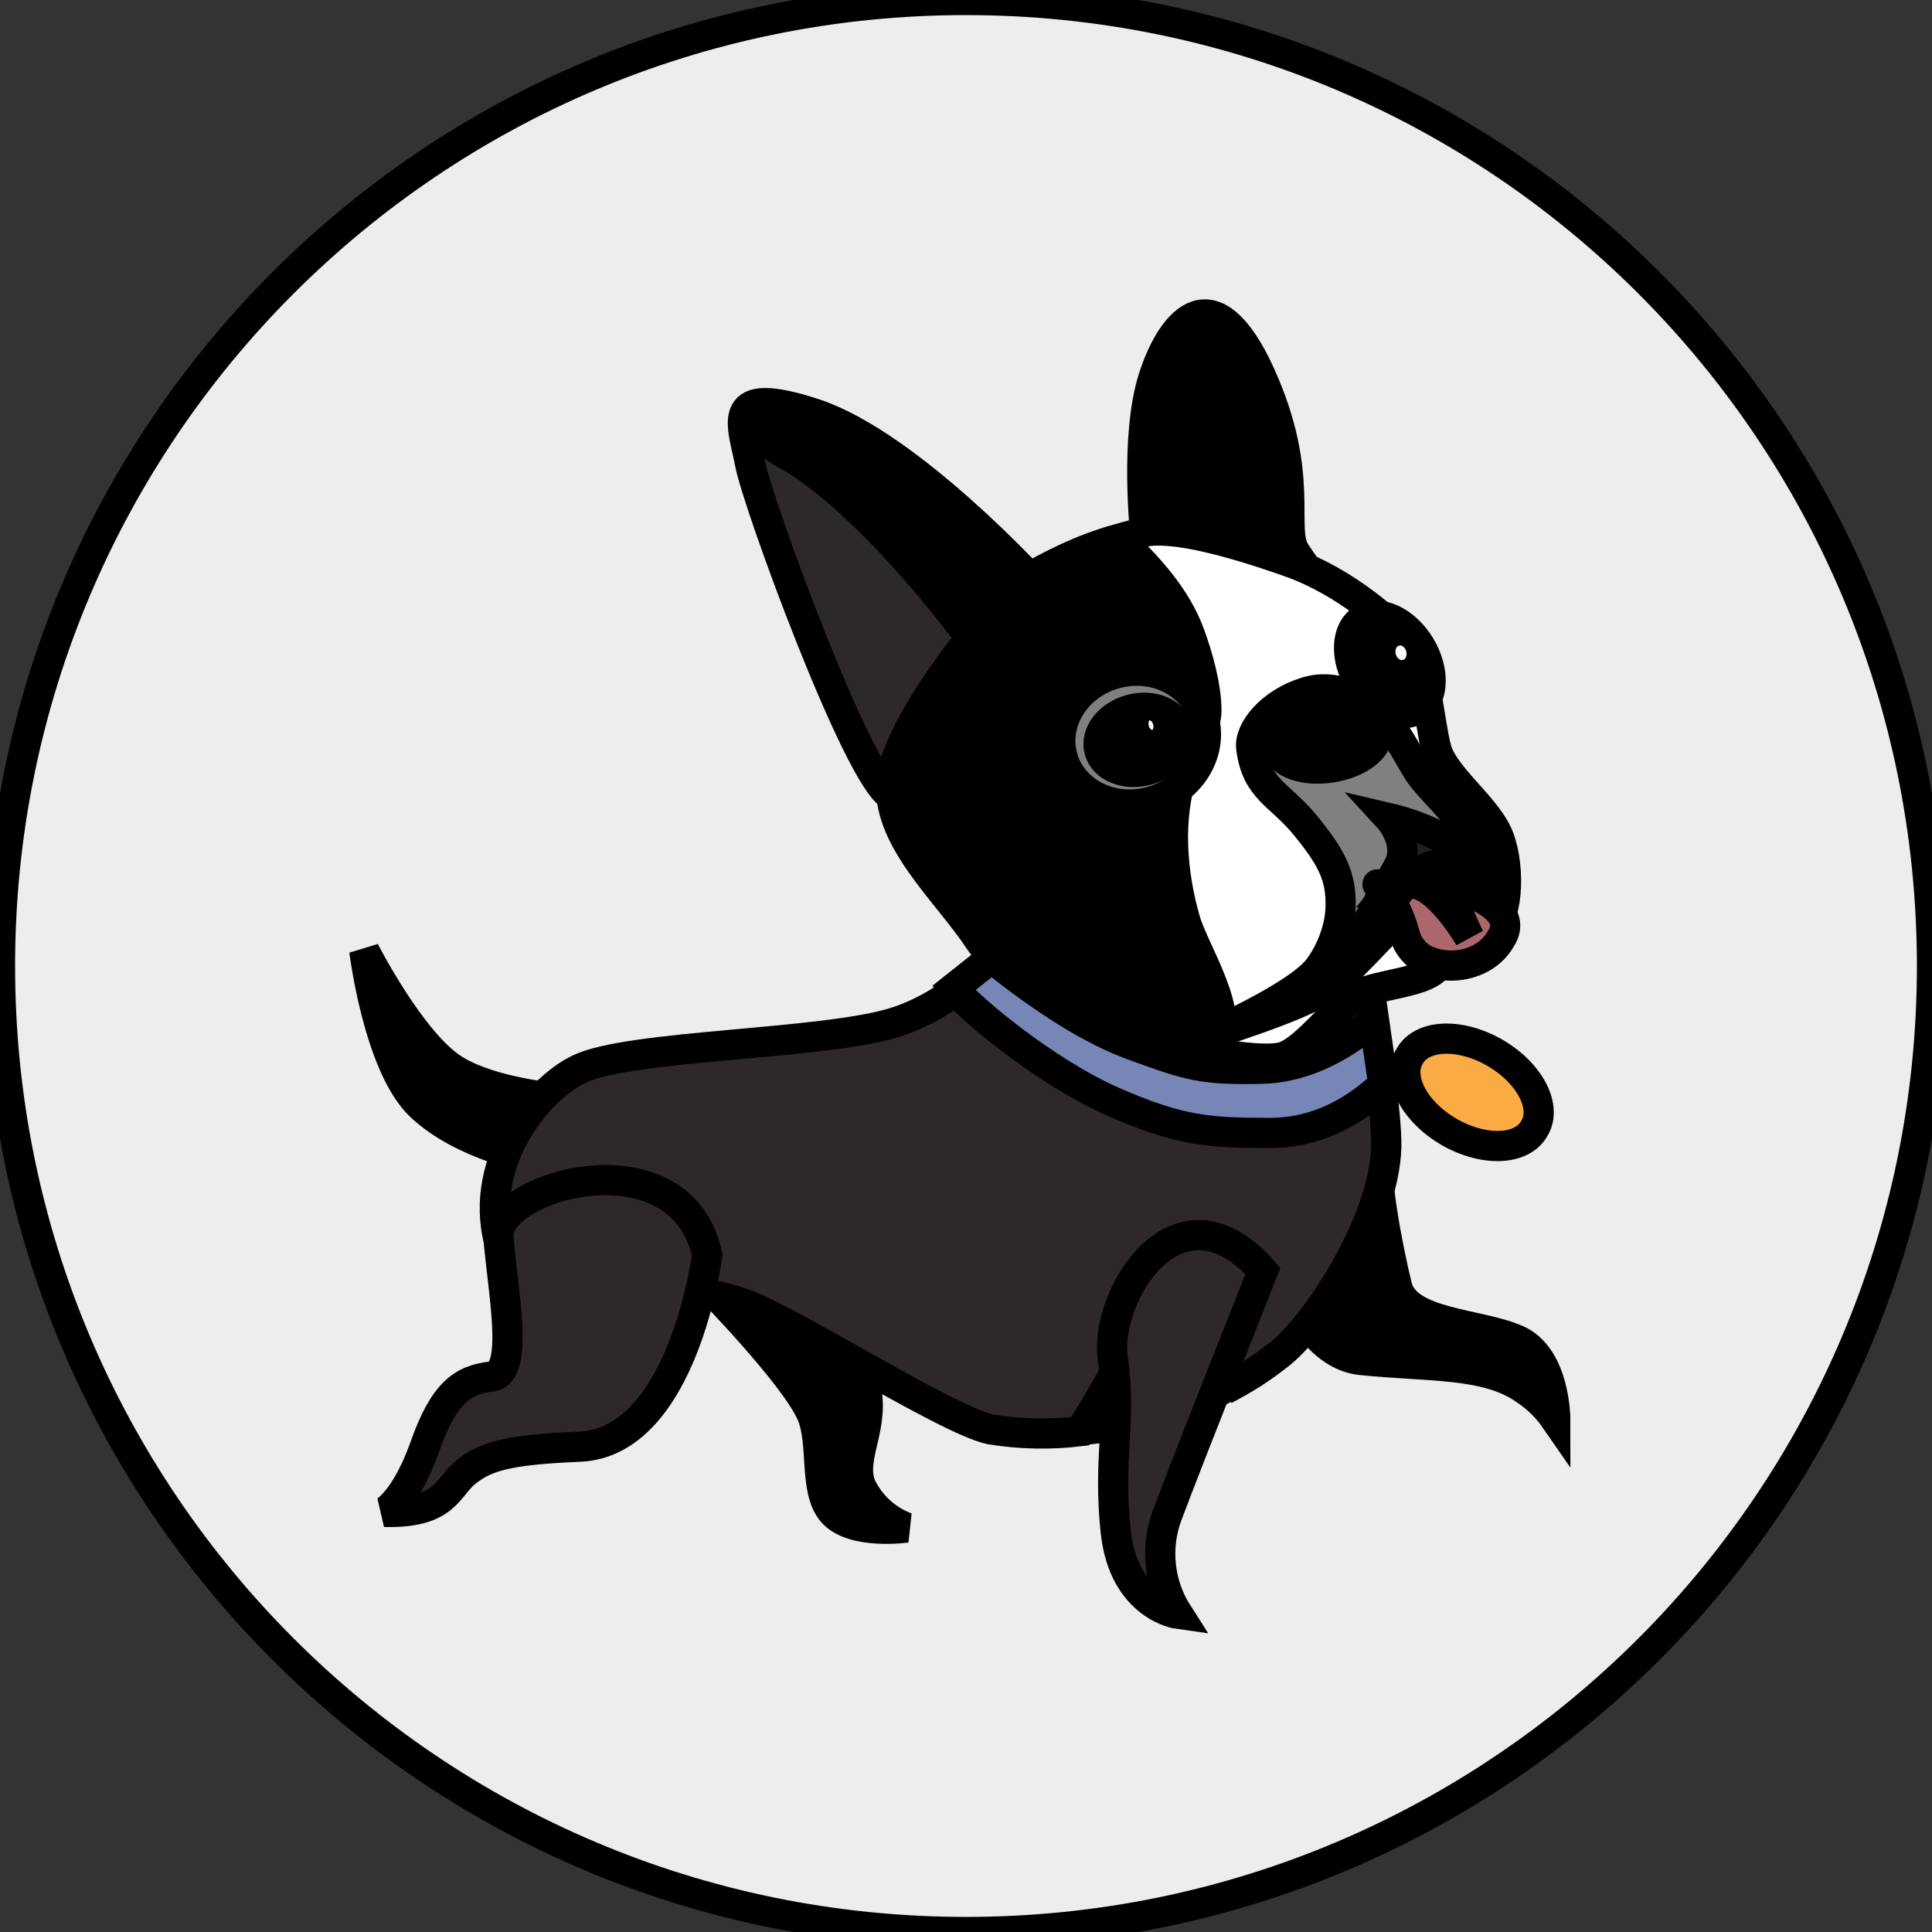 <?xml version="1.0" encoding="utf-8" standalone="no"?><svg xmlns:android="http://schemas.android.com/apk/res/android" height="64.0" width="64.0" xmlns="http://www.w3.org/2000/svg">
    <rect width="100%" height="100%" fill="#333333" stroke="none"/>
    <path d="M0,32C0,49.673 14.327,64 32,64L32,64C49.673,64 64,49.673 64,32L64,32C64,14.327 49.673,0 32,0L32,0C14.327,0 0,14.327 0,32L0,32Z" fill="#ededed" fill-opacity="1.0" fill-rule="evenOdd" stroke="#00000000" stroke-width="1.0"/>
    <g>
        <clip-path android:pathData="M0,32C0,49.673 14.327,64 32,64L32,64C49.673,64 64,49.673 64,32L64,32C64,14.327 49.673,0 32,0L32,0C14.327,0 0,14.327 0,32L0,32Z"/>
        <path d="M41.783,40.377C41.783,40.377 42.811,44.814 45.074,45.05C47.336,45.287 49.228,45.122 50.524,46.037C50.916,46.296 51.254,46.628 51.521,47.014C51.521,47.014 51.521,44.958 50.262,44.392C49.002,43.827 46.59,43.878 46.277,42.608C45.963,41.338 45.48,38.798 45.701,38.274C45.922,37.749 41.279,38.207 41.783,40.377Z" fill="#000000" fill-opacity="1.0" fill-rule="nonZero" stroke="#00000000" stroke-width="1.0"/>
        <path d="M30.024,50.603C30.024,50.603 28.307,50.845 27.618,50.135C26.929,49.426 27.309,47.832 26.888,46.845C26.322,45.534 23.361,42.521 23.361,42.521L27.202,42.125C27.748,43.336 28.231,44.575 28.646,45.837C29.037,47.22 28.132,48.264 28.523,49.23C28.826,49.865 29.365,50.357 30.024,50.603L30.024,50.603Z" fill="#000000" fill-opacity="1.0" fill-rule="nonZero" stroke="#00000000" stroke-width="1.0"/>
        <path d="M18.641,36.402C18.641,36.402 16.306,36.227 15.042,35.43C13.628,34.551 12.07,31.497 12.07,31.497C12.07,31.497 12.538,35.317 13.936,36.639C15.335,37.96 17.679,38.387 17.679,38.387L18.641,36.402Z" fill="#000000" fill-opacity="1.0" fill-rule="nonZero" stroke="#00000000" stroke-width="1.0"/>
        <path d="M38.179,42.911C37.501,44.459 36.707,45.952 35.803,47.379C37.572,47.207 39.289,46.683 40.852,45.837C39.732,45.099 38.813,44.094 38.179,42.911Z" fill="#000000" fill-opacity="1.0" fill-rule="nonZero" stroke="#00000000" stroke-width="1.0"/>
        <path d="M45.922,37.754C45.84,35.276 44.59,29.152 44.59,29.152L33.793,30.787C33.793,30.787 32.024,33.132 29.633,33.872C27.243,34.613 20.852,34.608 19.186,35.415C17.767,36.088 15.705,38.654 16.615,41.415C17.525,44.176 22.158,43.837 22.425,43.261C22.651,42.788 22.996,42.685 24.482,43.132C25.968,43.58 31.32,47.03 32.806,47.349C33.79,47.509 34.793,47.53 35.783,47.41C36.687,45.983 37.481,44.49 38.158,42.942C38.789,44.132 39.709,45.145 40.832,45.888C41.392,45.583 41.924,45.229 42.421,44.829C43.68,43.811 46.004,40.238 45.922,37.754Z" fill="#2e2829" fill-opacity="1.0" fill-rule="nonZero" stroke="#00000000" stroke-width="1.0"/>
        <path d="M23.428,41.569C23.428,41.569 22.636,47.775 19.201,47.924C16.769,48.022 16.075,48.259 15.443,48.757C14.81,49.256 14.79,50.135 12.733,50.084C12.733,50.084 13.437,49.719 14.075,47.919C14.713,46.12 15.33,45.708 16.281,45.6C17.232,45.492 16.636,42.685 16.512,40.973C16.389,39.261 22.548,37.528 23.428,41.569Z" fill="#2e2829" fill-opacity="1.0" fill-rule="nonZero" stroke="#00000000" stroke-width="1.0"/>
        <path d="M41.835,42.104C41.835,42.104 39.382,48.274 38.678,50.156C38.259,51.249 38.385,52.476 39.017,53.462C39.017,53.462 37.228,53.215 36.96,50.737C36.693,48.259 37.166,47.055 36.863,45.009C36.559,42.963 39.001,38.901 41.835,42.104Z" fill="#2e2829" fill-opacity="1.0" fill-rule="nonZero" stroke="#00000000" stroke-width="1.0"/>
        <path d="M46.696,34.992a1.491,2.386 120,1 0,4.132 2.386a1.491,2.386 120,1 0,-4.132 -2.386z" fill="#faab43" fill-opacity="1.0" fill-rule="evenOdd" stroke="#00000000" stroke-width="1.0"/>
        <path d="M32.851,31.736C34.636,33.17 36.181,34.128 37.489,34.61C39.45,35.332 39.853,35.437 41.745,35.406C43.006,35.386 44.263,34.85 45.517,33.798L45.824,35.926C44.674,36.995 43.423,37.53 42.071,37.53C40.043,37.53 39.056,37.461 36.835,36.479C34.615,35.497 32.085,33.378 31.587,32.738C32.038,32.382 32.46,32.048 32.851,31.736Z" fill="#7786b7" fill-opacity="1.0" fill-rule="evenOdd" stroke="#00000000" stroke-width="1.0"/>
        <path d="M34.281,19.315C34.281,19.315 30.133,14.775 27.025,13.723C23.918,12.672 24.603,14.059 24.846,15.354C25.088,16.65 28.395,25.703 29.51,26.347C30.624,26.99 34.281,19.315 34.281,19.315" fill="#2d2829" fill-opacity="1.0" fill-rule="evenOdd" stroke="#00000000" stroke-width="1.0"/>
        <path d="M34.281,19.315C34.281,19.315 30.133,14.775 27.025,13.723C23.918,12.672 24.852,14.424 26.018,15.04C27.725,15.943 30.32,18.597 32.406,21.48C33.47,20.301 34.281,19.315 34.281,19.315" fill="#000000" fill-opacity="1.0" fill-rule="evenOdd" stroke="#00000000" stroke-width="1.0"/>
        <path d="M37.939,17.69C37.939,17.69 37.583,14.453 38.213,12.505C38.842,10.557 40.214,9.038 41.742,12.397C43.27,15.755 42.385,17.501 42.914,18.302C43.431,19.085 44.043,19.842 44.043,19.842L37.939,17.69Z" fill="#000000" fill-opacity="1.0" fill-rule="evenOdd" stroke="#00000000" stroke-width="1.0"/>
        <path d="M42.515,35.007C43.284,34.774 44.385,33.198 45.042,32.917C45.7,32.636 46.729,32.57 47.324,32.253C47.92,31.937 48.373,30.891 48.373,30.891C48.373,30.891 48.858,31.146 49.418,30.756C50,30.35 50.032,28.493 49.575,27.568C49.119,26.644 47.815,25.685 47.58,24.806C47.344,23.927 47.221,21.937 46.66,21.293C46.099,20.65 44.58,19.277 42.73,18.622C40.88,17.966 38.785,17.376 37.808,17.638C36.832,17.899 35.973,18.281 35.973,18.281L32.622,23.476L37.001,33.763L39.554,34.749C39.554,34.749 41.746,35.241 42.515,35.007" fill="#ffffff" fill-opacity="1.0" fill-rule="evenOdd" stroke="#00000000" stroke-width="1.0"/>
        <path d="M40.225,34.713C41.02,33.675 39.565,31.537 39.263,30.491C38.813,28.933 38.663,27.105 39.192,25.543C39.39,24.959 39.971,24.154 39.965,23.533C39.959,22.727 39.688,21.769 39.413,21.012C38.964,19.78 38.026,18.757 37.06,17.848C35.792,18.194 34.654,18.803 34.033,19.172C33.078,19.742 29.747,23.88 29.534,25.821C29.322,27.762 31.362,29.518 32.419,31.119C33.476,32.719 37.36,34.714 38.513,34.719C38.942,34.721 39.523,34.798 40.121,34.879C40.149,34.823 40.183,34.767 40.225,34.713" fill="#000000" fill-opacity="1.0" fill-rule="evenOdd" stroke="#00000000" stroke-width="1.0"/>
        <path d="M47.046,21.4C47.545,22.224 47.498,23.165 46.943,23.501C46.387,23.837 45.532,23.441 45.034,22.617C44.535,21.793 44.582,20.852 45.138,20.517C45.694,20.18 46.548,20.576 47.046,21.4" fill="#818080" fill-opacity="1.0" fill-rule="evenOdd" stroke="#00000000" stroke-width="1.0"/>
        <path d="M39.88,23.807C40.195,24.98 39.4,26.213 38.106,26.559C36.811,26.906 35.507,26.236 35.193,25.063C34.878,23.89 35.673,22.657 36.967,22.31C38.261,21.963 39.566,22.634 39.88,23.807" fill="#818080" fill-opacity="1.0" fill-rule="evenOdd" stroke="#00000000" stroke-width="1.0"/>
        <path d="M39.032,24.158C39.181,24.713 38.716,25.319 37.994,25.513C37.272,25.706 36.566,25.414 36.417,24.859C36.269,24.304 36.734,23.698 37.456,23.504C38.178,23.311 38.883,23.604 39.032,24.158" fill="#000000" fill-opacity="1.0" fill-rule="evenOdd" stroke="#00000000" stroke-width="1.0"/>
        <path d="M38.535,23.911C38.581,24.085 38.436,24.274 38.211,24.334C37.985,24.395 37.765,24.304 37.718,24.13C37.672,23.957 37.817,23.768 38.043,23.708C38.268,23.647 38.488,23.738 38.535,23.911" fill="#ffffff" fill-opacity="1.0" fill-rule="evenOdd" stroke="#00000000" stroke-width="1.0"/>
        <path d="M47.145,21.752C47.279,22.253 46.988,22.764 46.495,22.897C46.002,23.029 45.494,22.731 45.359,22.231C45.226,21.731 45.517,21.219 46.01,21.086C46.503,20.954 47.011,21.252 47.145,21.752" fill="#000000" fill-opacity="1.0" fill-rule="evenOdd" stroke="#00000000" stroke-width="1.0"/>
        <path d="M46.718,21.542C46.753,21.673 46.644,21.815 46.473,21.861C46.304,21.906 46.137,21.838 46.102,21.707C46.067,21.576 46.177,21.434 46.347,21.388C46.517,21.343 46.683,21.411 46.718,21.542" fill="#ffffff" fill-opacity="1.0" fill-rule="evenOdd" stroke="#00000000" stroke-width="1.0"/>
        <path d="M43.256,22.929C44.244,22.622 45.091,23.115 45.687,23.652C46.242,24.151 46.652,25.055 47.004,25.588C47.356,26.122 48.09,26.71 48.556,27.475C49.023,28.239 49.638,30.713 49.276,30.871C47.798,31.516 48.291,29.561 47.219,29.714C46.735,29.783 44.931,32.041 43.942,32.741C43.071,33.359 40.019,34.292 40.019,34.292C40.019,34.292 43,32.991 43.685,32.069C44.136,31.461 44.393,30.701 44.409,30.044C44.434,29.041 44.134,28.434 43.244,27.343C42.392,26.298 41.623,26.165 41.448,24.774C41.374,24.189 42.1,23.288 43.256,22.929" fill="#818080" fill-opacity="1.0" fill-rule="evenOdd" stroke="#00000000" stroke-width="1.0"/>
        <path d="M45.615,24.263C45.694,24.759 45.021,25.279 44.111,25.424C43.201,25.568 42.399,25.284 42.32,24.787C42.241,24.291 42.915,23.771 43.825,23.626C44.734,23.481 45.536,23.766 45.615,24.263" fill="#000000" fill-opacity="1.0" fill-rule="evenOdd" stroke="#00000000" stroke-width="1.0"/>
        <path d="M49.308,29.885C48.81,29.55 48.643,29.69 48.203,28.365C47.913,28.689 47.438,28.325 47.087,28.548C46.656,28.862 46.265,29.227 45.923,29.635C45.948,29.637 45.607,29.274 45.632,29.296C46.463,30.132 46.474,30.998 46.67,31.291C46.791,31.49 46.959,31.656 47.16,31.775C47.721,32.049 48.377,32.057 48.945,31.796C49.274,31.649 49.547,31.4 49.724,31.086C50.026,30.617 49.806,30.204 49.308,29.885Z" fill="#ac676d" fill-opacity="1.0" fill-rule="nonZero" stroke="#00000000" stroke-width="1.0"/>
        <path android:fillAlpha="0.5" android:strokeAlpha="0.5" d="M47.882,28.507C47.615,28.36 47.285,28.394 47.053,28.593C46.583,28.923 46.106,29.089 46.94,29.292C47.773,29.495 48.68,31.062 48.68,31.062C48.306,30.323 48.037,29.536 47.881,28.724C47.852,28.181 47.882,28.507 47.882,28.507Z" fill="#322631" fill-opacity="1.0" fill-rule="nonZero" stroke="#00000000" stroke-width="1.0"/>
        <path d="M47.784,27.767C47.229,27.468 46.631,27.243 46.008,27.098C46.008,27.098 46.749,27.904 46.324,28.702C46.159,29.003 45.217,30.655 45.054,31.019C44.632,31.838 43.859,32.453 42.931,32.71C43.967,32.636 44.879,32.021 45.289,31.121C45.793,30.241 46.441,29.235 47.082,28.842C47.626,28.508 48.161,28.603 48.324,28.835C48.692,28.499 47.854,27.875 47.784,27.767Z" fill="#241f20" fill-opacity="1.0" fill-rule="nonZero" stroke="#00000000" stroke-width="1.0"/>
    </g>
</svg>
